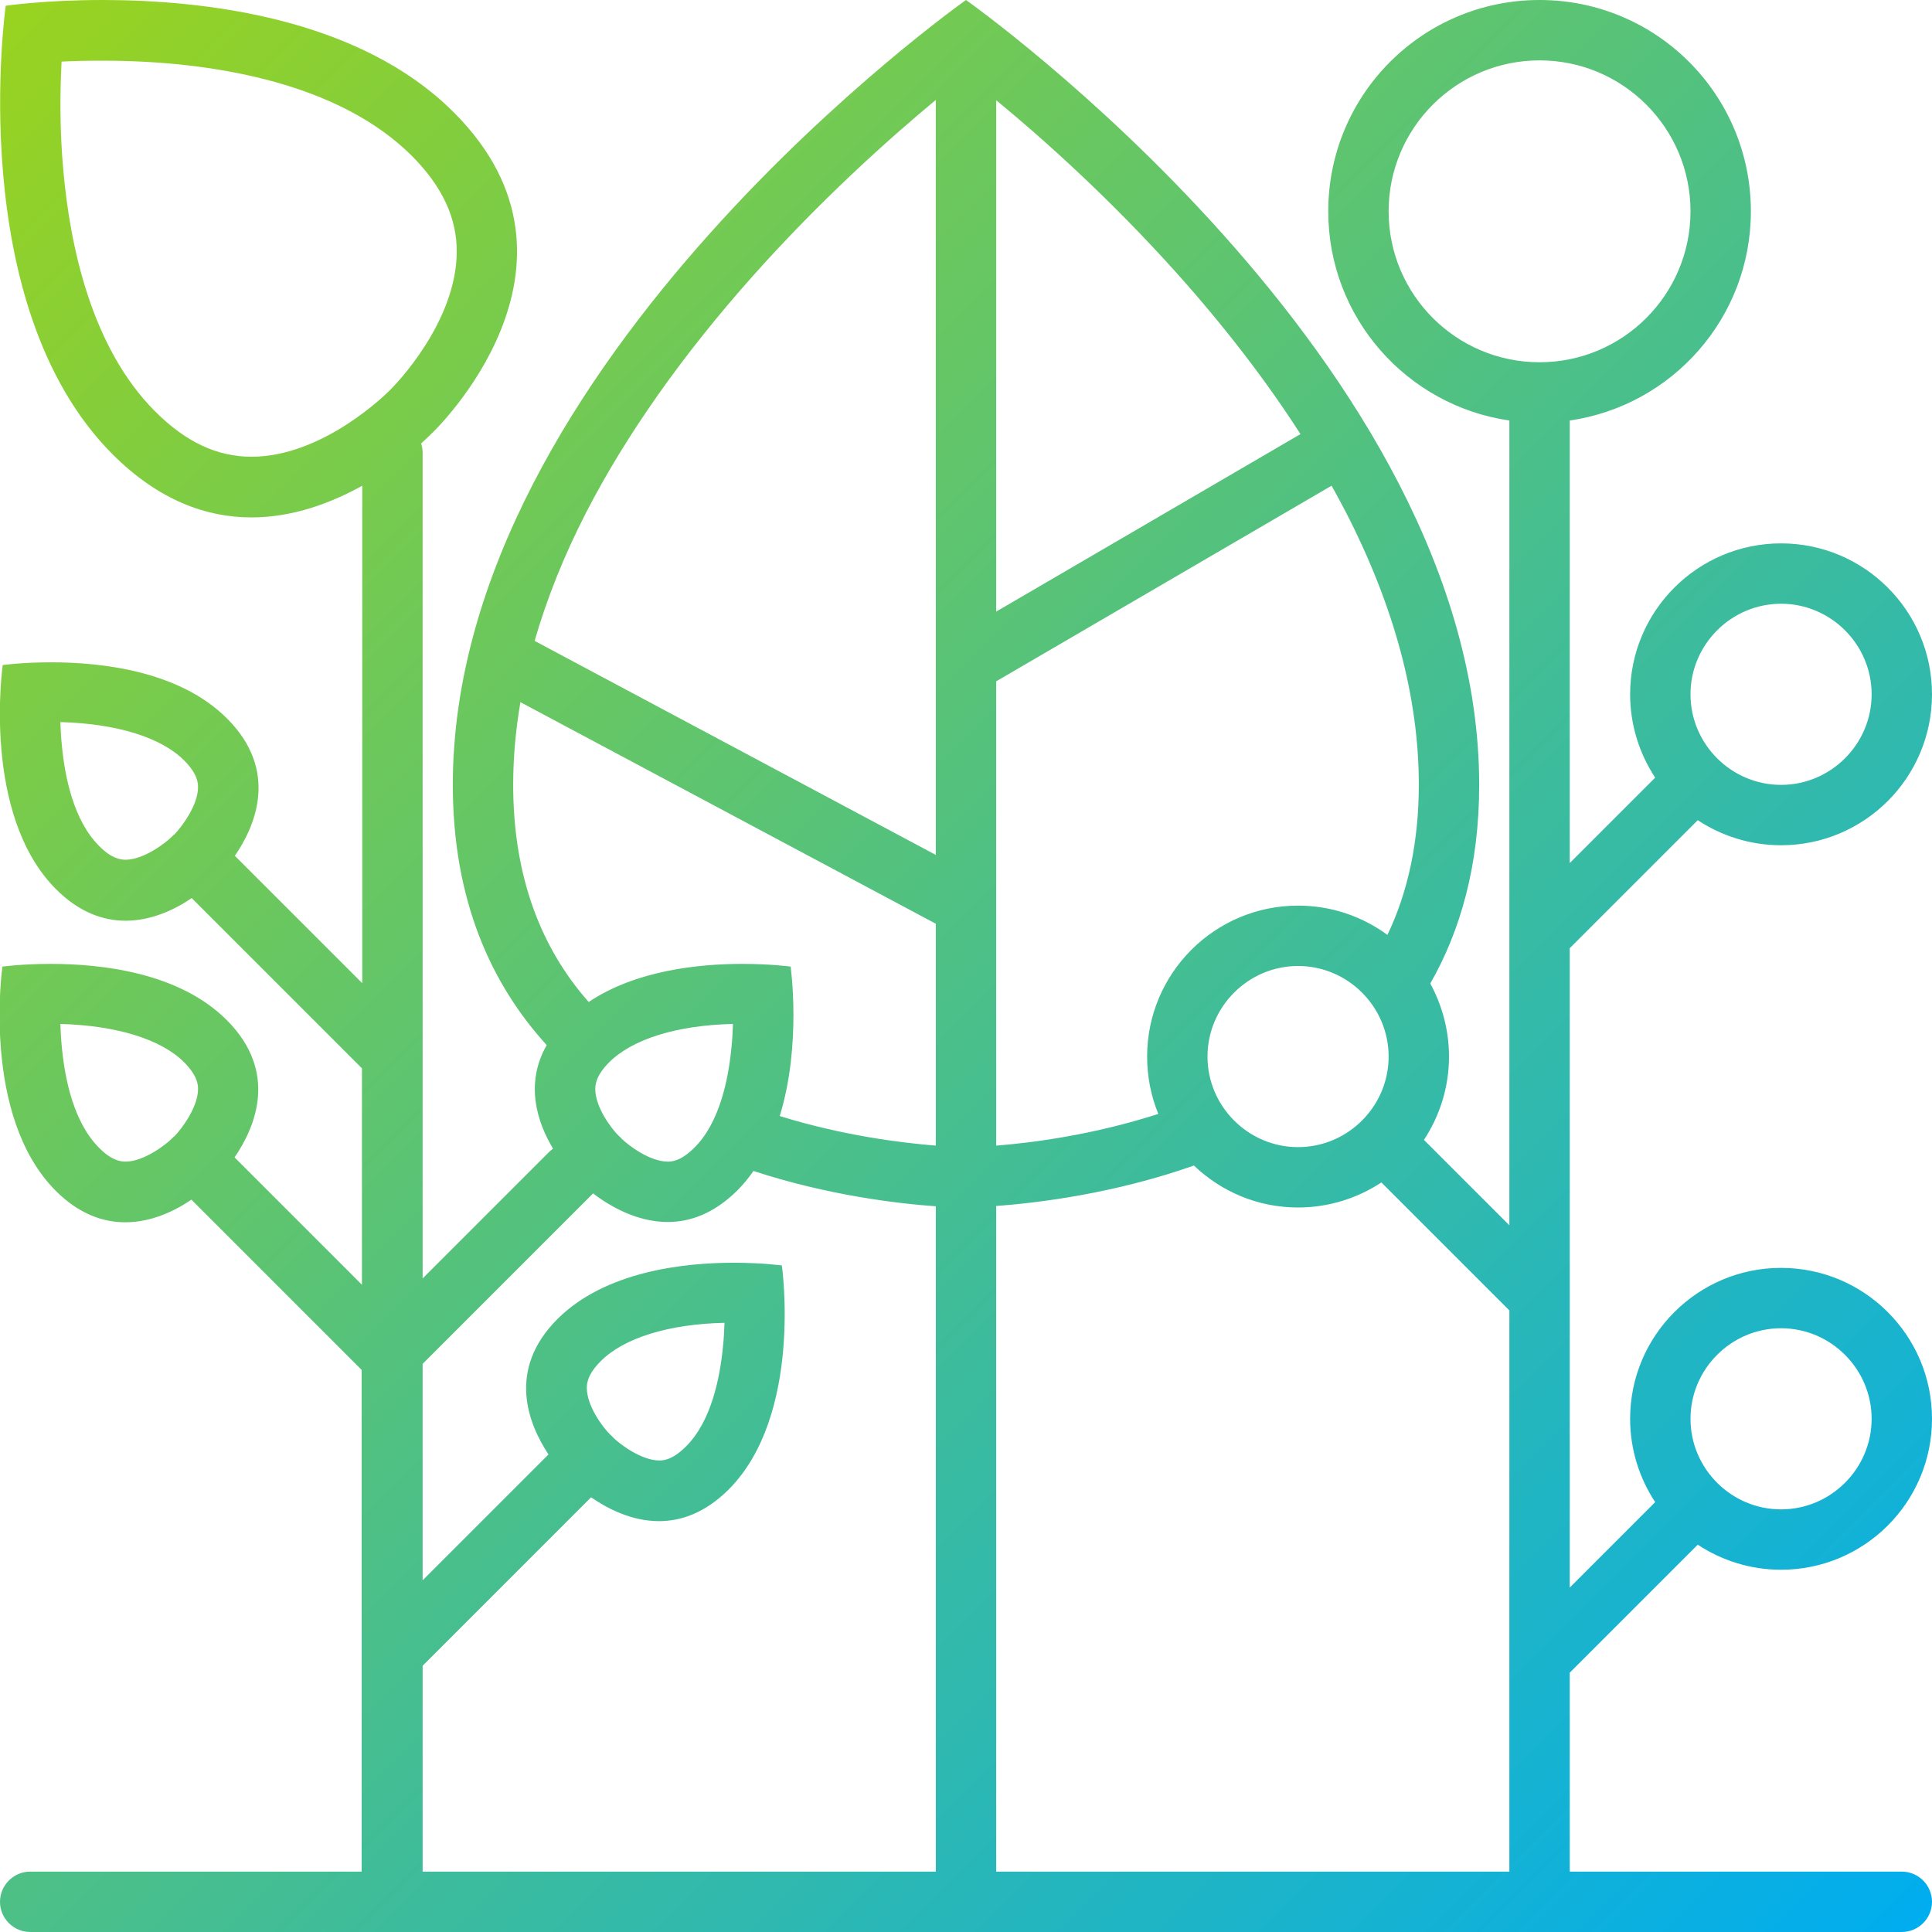 <?xml version="1.0" encoding="utf-8"?>
<!-- Generator: Adobe Illustrator 21.0.0, SVG Export Plug-In . SVG Version: 6.00 Build 0)  -->
<svg version="1.1" id="Layer_1" xmlns="http://www.w3.org/2000/svg" xmlns:xlink="http://www.w3.org/1999/xlink" x="0px" y="0px"
	 viewBox="0 0 640 640" style="enable-background:new 0 0 640 640;" xml:space="preserve">
<style type="text/css">
	.st0{fill:url(#SVGID_1_);}
</style>
<linearGradient id="SVGID_1_" gradientUnits="userSpaceOnUse" x1="-21.928" y1="25.646" x2="613.284" y2="660.858">
	<stop  offset="0" style="stop-color:#99D31F"/>
	<stop  offset="1" style="stop-color:#00ADEF"/>
</linearGradient>
<path class="st0" d="M562.4,511.7c7.9,5.2,17.4,8.3,27.6,8.3c27.6,0,50-22.4,50-50c0-27.6-22.4-50-50-50c-27.6,0-50,22.4-50,50
	c0,10.2,3.1,19.7,8.3,27.6L520,525.9V430c0,0,0,0,0,0V314.1l42.4-42.4c7.9,5.2,17.4,8.3,27.6,8.3c27.6,0,50-22.4,50-50
	c0-27.6-22.4-50-50-50c-27.6,0-50,22.4-50,50c0,10.2,3.1,19.7,8.3,27.6L520,285.9V139.3c33.9-4.9,60-34,60-69.3
	c0-38.7-31.3-70-70-70c-38.7,0-70,31.3-70,70c0,35.3,26.1,64.4,60,69.3V310c0,0,0,0,0,0v95.9l-28.3-28.3c5.2-7.9,8.3-17.4,8.3-27.6
	c0-8.8-2.3-17-6.2-24.2c0,0,0,0,0,0c10-17.5,16.2-39.1,16.2-65.8C490,120,320,0,320,0S150,120,150,260c0,38.2,12.7,66,31.1,86.2
	c0,0,0,0,0,0c-7.4,13-3,25.8,2.1,34.3c-0.4,0.3-0.9,0.7-1.3,1.1L140,423.5V150c0-1.1-0.2-2.2-0.5-3.1c2.4-2.2,3.8-3.6,3.8-3.6
	s57.9-55.2,7.1-106C118.9,5.7,67.2,0,33.9,0c-19,0-32,1.9-32,1.9s-14.1,99,35.4,148.6c15.5,15.5,31.4,20.9,46,20.9
	c13.9,0,26.6-4.9,36.7-10.5v164.8l-42.2-42.2c6.8-9.9,14.7-28.2-2.6-45.5c-15.8-15.8-41.6-18.6-58.3-18.6c-9.5,0-16,0.9-16,0.9
	s-7.1,49.5,17.7,74.3c7.7,7.7,15.7,10.4,23,10.4c8.7,0,16.5-3.8,21.9-7.5l56.4,56.4v71.7l-42.2-42.2c6.8-9.9,14.7-28.2-2.6-45.5
	c-15.8-15.8-41.6-18.6-58.3-18.6c-9.5,0-16,0.9-16,0.9s-7.1,49.5,17.7,74.3c7.7,7.7,15.7,10.4,23,10.4c8.7,0,16.5-3.8,21.9-7.5
	l56.4,56.4V620H10c-5.5,0-10,4.5-10,10s4.5,10,10,10h620c5.5,0,10-4.5,10-10s-4.5-10-10-10H520v-65.9L562.4,511.7z M590,440
	c16.5,0,30,13.5,30,30s-13.5,30-30,30s-30-13.5-30-30S573.5,440,590,440z M590,200c16.5,0,30,13.5,30,30s-13.5,30-30,30
	s-30-13.5-30-30S573.5,200,590,200z M51.4,136.3c-21.2-21.2-28.2-55-30.4-79.6c-1.3-14.1-1.1-26.9-0.6-36.3c4-0.2,8.5-0.3,13.5-0.3
	c19.8,0,37.9,2.1,54,6.2c20.7,5.3,36.9,13.8,48.4,25.2c10.2,10.2,15.1,20.7,15,32.1c-0.2,23.4-20.6,44.1-21.8,45.3l-0.2,0.2
	l-0.4,0.4c-0.9,0.9-21.9,21.8-45.6,21.8C71.9,151.3,61.5,146.4,51.4,136.3z M57.6,276.5l-0.5,0.5c-1.9,2-9.4,7.8-15.5,7.8
	c-1.8,0-4.8-0.5-8.8-4.6c-8.4-8.4-11.3-22.7-12.3-33.2c-0.3-2.7-0.4-5.3-0.5-7.8c18.5,0.5,33.3,5,41,12.7c4.6,4.6,4.6,7.7,4.6,8.9
	c0,5.8-5.2,12.9-7.8,15.6L57.6,276.5z M460,70c0-27.6,22.4-50,50-50s50,22.4,50,50c0,27.6-22.4,50-50,50S460,97.6,460,70z M460,350
	c0,16.5-13.5,30-30,30s-30-13.5-30-30s13.5-30,30-30S460,333.5,460,350z M459.6,309.7c-8.3-6.1-18.5-9.7-29.6-9.7
	c-27.6,0-50,22.4-50,50c0,6.7,1.3,13.1,3.7,19c-21.7,7-42.1,9.6-53.7,10.5V300c0,0,0,0,0-0.1v-74.2l111.1-64.8
	c1.6,2.8,3.1,5.7,4.6,8.5c16.2,31.4,24.3,61.8,24.3,90.5C470,278.6,466.5,295.3,459.6,309.7z M390.1,90.8
	c15.8,17.7,29.4,35.4,40.7,53L330,202.6V33.2C345.7,46.1,367.9,66,390.1,90.8z M249.4,91.4c22.3-25,44.8-45.2,60.6-58.3v250.1
	l-132.9-70.9c4-13.9,9.7-28.2,17.1-42.6C207.4,144.1,226,117.7,249.4,91.4z M170,260c0-9,0.8-18.1,2.4-27.4L310,306v73.5
	c-11.3-0.9-30.8-3.3-51.7-9.8l0,0c7.3-23.7,3.6-49.5,3.6-49.5s-6.5-0.9-16-0.9c-14.3,0-35.3,2.1-51,12.7c0,0,0.1-0.1,0.1-0.1
	c-1.1-1.3-2.2-2.5-3.2-3.8C177.3,309.9,170,287,170,260z M197.2,360.8c0-1.2,0-4.3,4.6-8.9c7.7-7.7,22.5-12.3,41-12.7
	c-0.1,2.5-0.2,5.1-0.5,7.8c-1,10.5-3.9,24.9-12.3,33.2c-4.6,4.6-7.7,4.6-8.8,4.6c-5.8,0-12.9-5.2-15.5-7.8l0-0.1l-0.6-0.5
	C202.4,373.8,197.2,366.7,197.2,360.8z M57.6,376.5l-0.5,0.5c-1.9,2-9.4,7.8-15.5,7.8c-1.8,0-4.8-0.5-8.8-4.6
	c-8.4-8.4-11.3-22.7-12.3-33.2c-0.3-2.7-0.4-5.3-0.5-7.8c18.5,0.5,33.3,5,41,12.7c4.6,4.6,4.6,7.7,4.6,8.9c0,5.8-5.2,12.9-7.8,15.6
	L57.6,376.5z M140,620v-68.2l55.8-55.8c5.5,3.8,13.5,7.9,22.5,7.9c7.3,0,15.2-2.7,23-10.4c24.8-24.8,17.7-74.3,17.7-74.3
	s-6.5-0.9-16-0.9c-16.7,0-42.5,2.9-58.3,18.6c-16.9,16.9-9.7,34.8-3,44.9L140,523.5v-71.7l56.1-56.1c0.1-0.1,0.2-0.2,0.3-0.4
	c5.4,4.1,14.4,9.5,24.8,9.5c7.3,0,15.2-2.7,23-10.4c2-2,3.8-4.2,5.4-6.5l0,0c24.7,8.1,47.8,10.8,60.4,11.7V620H140z M194.4,459.8
	c0-1.2,0-4.3,4.6-8.9c7.7-7.7,22.5-12.3,41-12.7c-0.1,2.5-0.2,5.1-0.5,7.8c-1,10.5-3.9,24.9-12.3,33.2c-4.6,4.6-7.7,4.6-8.8,4.6
	c-5.8,0-12.9-5.2-15.5-7.8l0-0.1l-0.6-0.5C199.6,472.8,194.4,465.7,194.4,459.8z M330,620V399.5c13.5-1,38.8-4,65.5-13.4l0,0
	c9,8.6,21.1,13.9,34.5,13.9c10.2,0,19.7-3.1,27.6-8.3l42.4,42.4V550c0,0,0,0,0,0v70H330z"/>
</svg>
